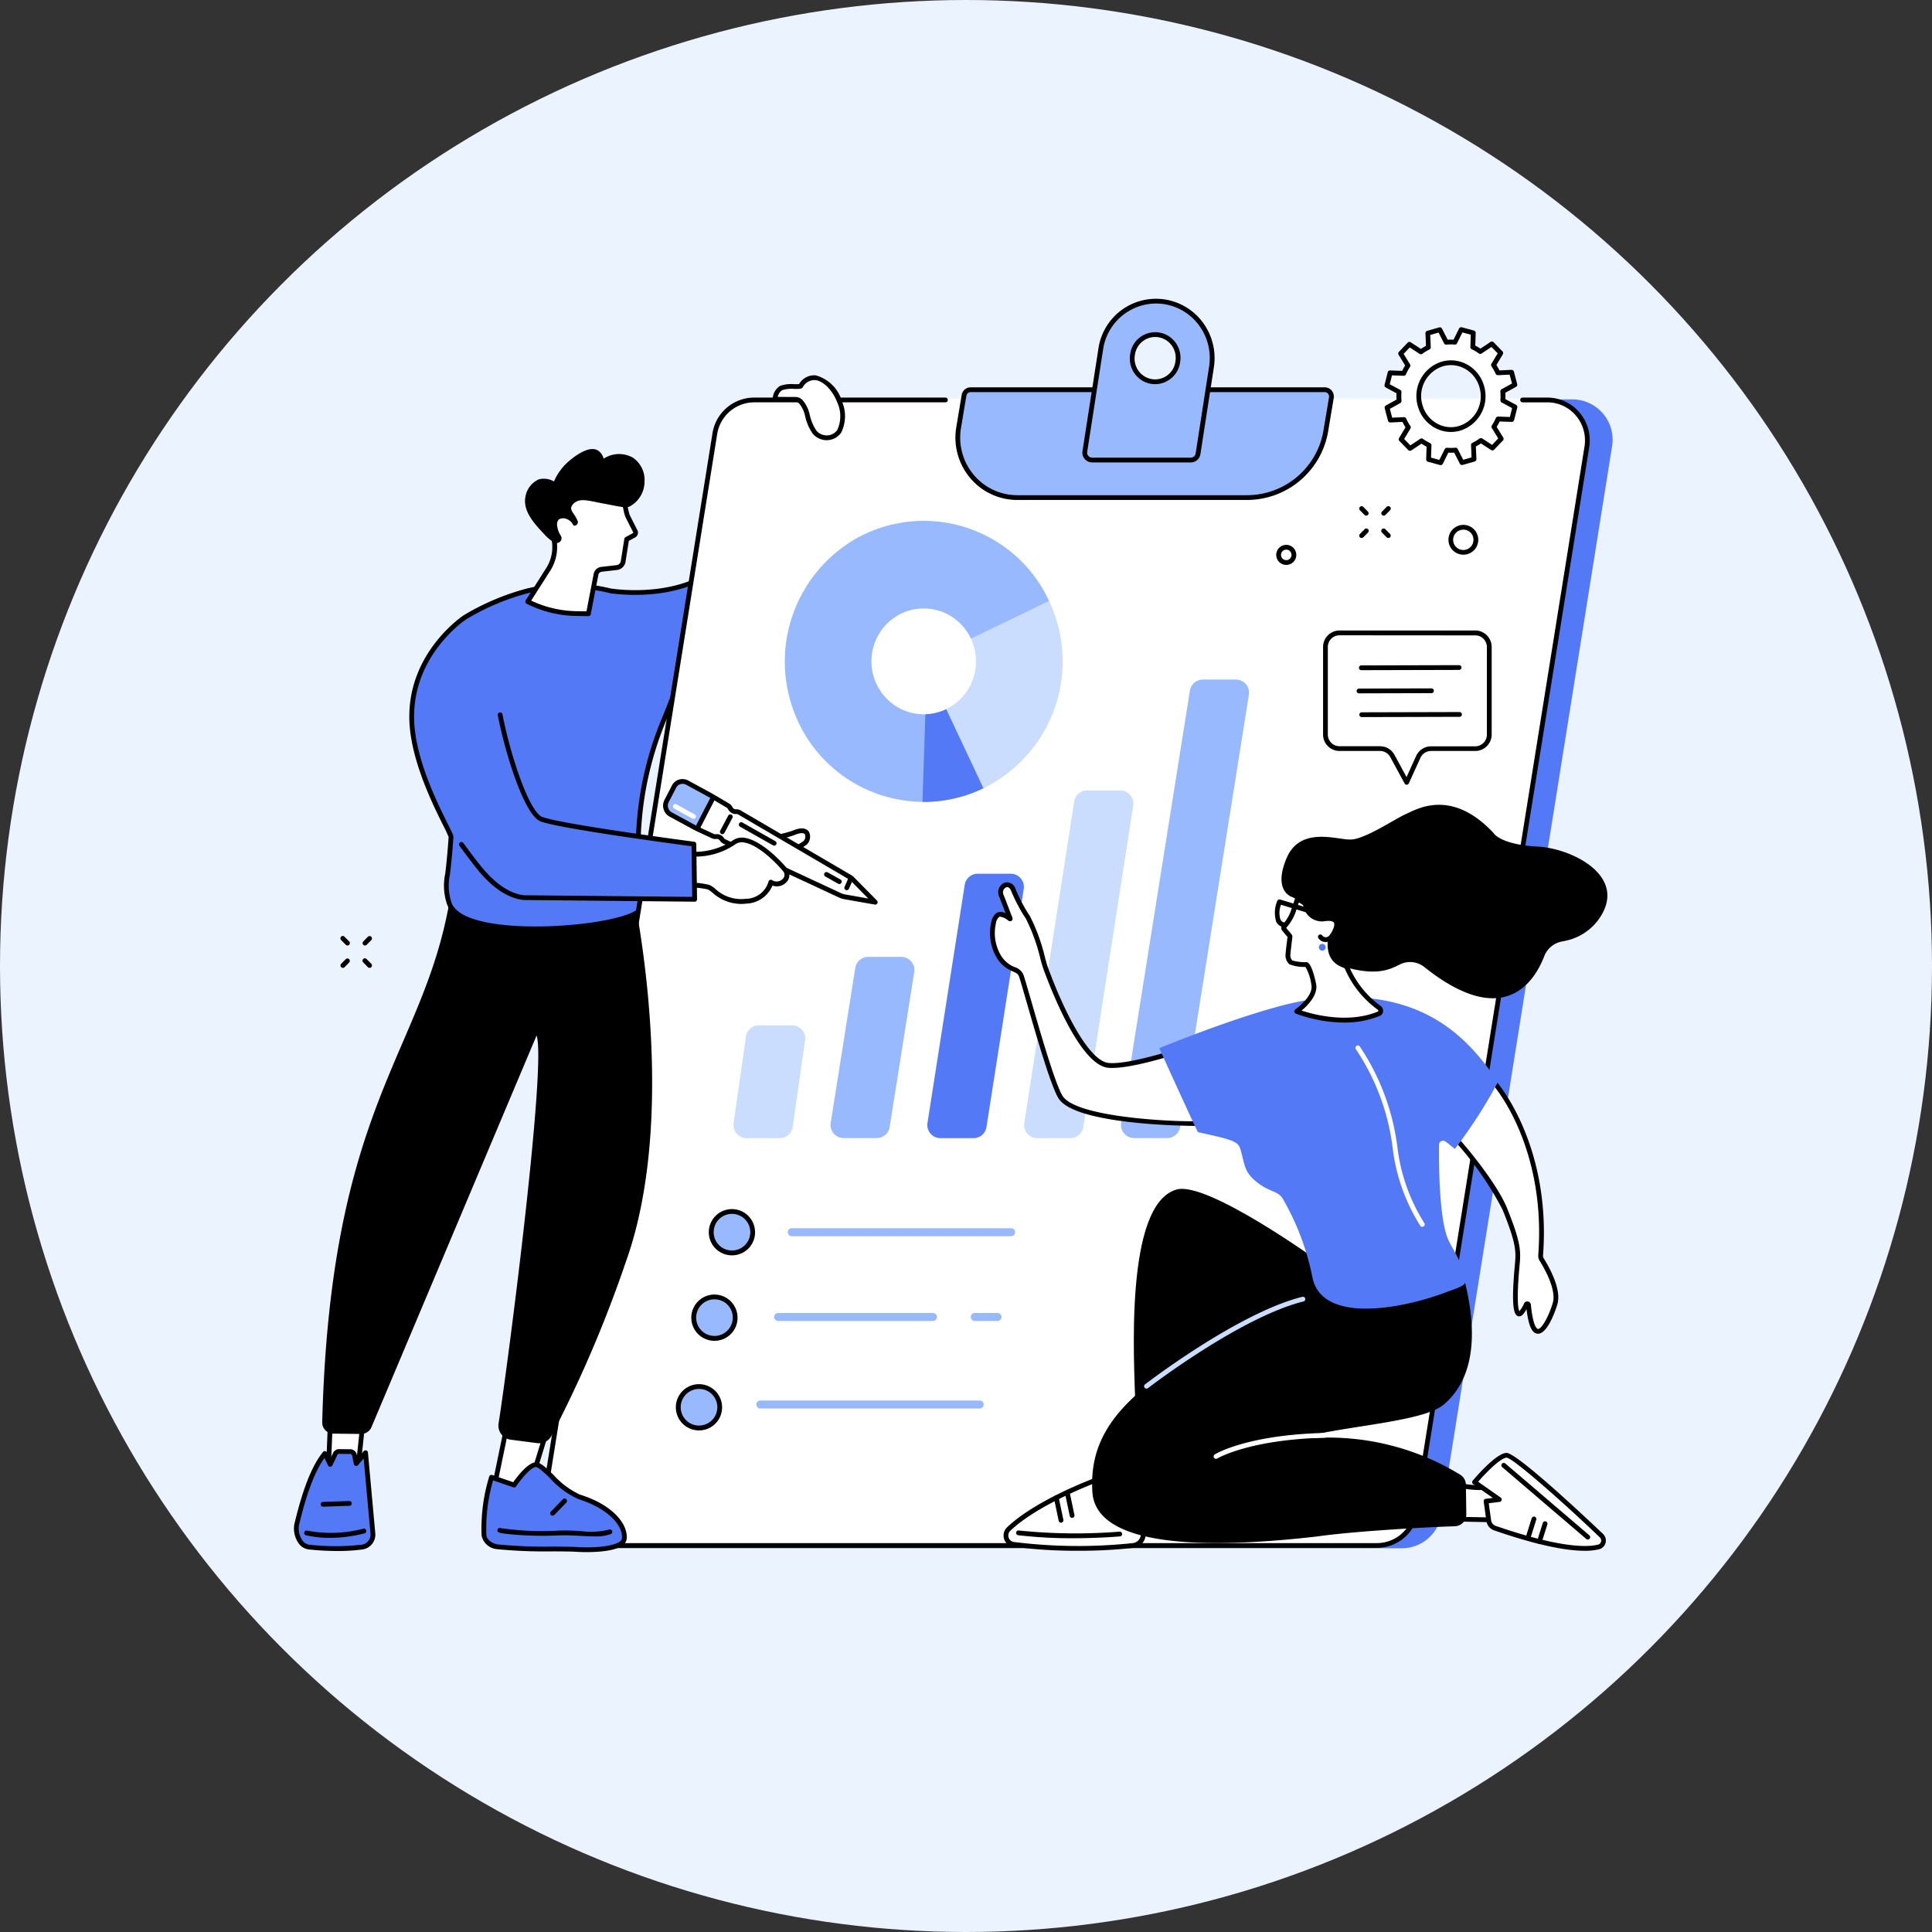 <svg xmlns="http://www.w3.org/2000/svg" width="190" height="190" viewBox="0 0 190 190">
  <rect x="0" y="0" width="190" height="190" fill="#333333" stroke="none"/>
  <g id="Group_1328" data-name="Group 1328" transform="translate(-5934.274 -1986.579)">
    <circle id="Ellipse_69" data-name="Ellipse 69" cx="95" cy="95" r="95" transform="translate(5934.274 1986.579)" fill="#ebf3ff"/>
    <g id="Group_1327" data-name="Group 1327">
      <g id="Group_1304" data-name="Group 1304">
        <g id="Group_1270" data-name="Group 1270">
          <path id="Path_2284" data-name="Path 2284" d="M6015.986,2025.538h-4.4s-1.542,11.205-5.731,15.92c-3.968,4.468-11.4,3.242-11.4,3.242l-.007.024a17.14,17.14,0,0,0-8.383-.022,23.511,23.511,0,0,0-6.032,2.556,12.287,12.287,0,0,0-5.276,10.021c.1,5.1,3.9,11.177,3.865,11.612-.334,4.869-.707,4.7-.2,6.438,1.223,4.213,18.539,2.475,18.847.545.279-1.752-.526-4.68-.122-8.618.637-6.209,1.9-8.419,3.342-12.248,7.952-.651,13.09-5.184,14.689-12.464C6016.831,2035.034,6015.986,2025.538,6015.986,2025.538Z" fill="#5479f7"/>
          <path id="Path_2285" data-name="Path 2285" d="M5986.935,2078.161c-4.173,0-8.14-.717-8.735-2.766a5.717,5.717,0,0,1-.136-2.914c.089-.784.211-1.857.33-3.589a11.466,11.466,0,0,0-.515-1.1c-1.063-2.136-3.273-6.581-3.35-10.506-.129-6.631,5.33-10.189,5.385-10.225a24.038,24.038,0,0,1,6.1-2.584,17.319,17.319,0,0,1,8.4-.005.231.231,0,0,1,.083,0c.073.012,7.348,1.15,11.183-3.166,4.092-4.608,5.658-15.686,5.674-15.8a.235.235,0,0,1,.232-.2h4.4a.235.235,0,0,1,.234.214c.009.1.83,9.619-.809,17.078s-6.874,11.939-14.751,12.634c-.233.618-.462,1.194-.684,1.753a32.744,32.744,0,0,0-2.591,10.3,29.31,29.31,0,0,0,.061,5.656,13.332,13.332,0,0,1,.059,2.975c-.213,1.331-5.4,2-8.112,2.172C5988.582,2078.133,5987.754,2078.161,5986.935,2078.161Zm3.351-33.731a16.77,16.77,0,0,0-4.154.5,23.487,23.487,0,0,0-5.965,2.526c-.054.034-5.292,3.458-5.168,9.82.075,3.819,2.253,8.2,3.3,10.306.457.917.575,1.164.564,1.326-.12,1.752-.243,2.836-.333,3.627a5.265,5.265,0,0,0,.121,2.73c.636,2.188,6.168,2.633,10.713,2.35,4.808-.3,7.591-1.241,7.677-1.777a13.317,13.317,0,0,0-.063-2.862,29.607,29.607,0,0,1-.06-5.743,33.13,33.13,0,0,1,2.621-10.424c.238-.6.484-1.216.734-1.883a.234.234,0,0,1,.2-.151c7.736-.634,12.878-4.995,14.478-12.28,1.488-6.77.928-15.272.817-16.721h-3.976c-.236,1.586-1.832,11.42-5.759,15.841-3.75,4.223-10.583,3.459-11.507,3.333a.225.225,0,0,1-.134,0A15.663,15.663,0,0,0,5990.286,2044.43ZM5978.4,2068.9Z"/>
        </g>
        <g id="Group_1283" data-name="Group 1283">
          <g id="Group_1275" data-name="Group 1275">
            <g id="Group_1271" data-name="Group 1271">
              <path id="Path_2286" data-name="Path 2286" d="M6072.153,2138.842h-78a3.971,3.971,0,0,1-3.881-4.627l16.776-105.011a3.949,3.949,0,0,1,3.881-3.35h78a3.971,3.971,0,0,1,3.881,4.627l-16.776,105.011A3.948,3.948,0,0,1,6072.153,2138.842Z" fill="#5479f7"/>
              <path id="Path_2287" data-name="Path 2287" d="M6069.674,2138.569h-78a3.965,3.965,0,0,1-3.88-4.618l16.775-104.829a3.947,3.947,0,0,1,3.881-3.345h78a3.966,3.966,0,0,1,3.88,4.619l-16.776,104.829A3.946,3.946,0,0,1,6069.674,2138.569Z" fill="#fff"/>
              <path id="Path_2288" data-name="Path 2288" d="M6069.674,2138.8h-78a4.143,4.143,0,0,1-3.155-1.462,4.227,4.227,0,0,1-.957-3.423l16.775-104.7a4.164,4.164,0,0,1,4.113-3.538h18.8a.234.234,0,1,1,0,.469h-18.8a3.7,3.7,0,0,0-3.649,3.143l-16.776,104.7a3.771,3.771,0,0,0,.851,3.045,3.674,3.674,0,0,0,2.8,1.3h78a3.694,3.694,0,0,0,3.648-3.142l16.776-104.7a3.766,3.766,0,0,0-.85-3.044,3.677,3.677,0,0,0-2.8-1.3h-2.44a.234.234,0,1,1,0-.469h2.44a4.142,4.142,0,0,1,3.155,1.461,4.239,4.239,0,0,1,.957,3.424l-16.776,104.7A4.163,4.163,0,0,1,6069.674,2138.8Z"/>
            </g>
            <g id="Group_1274" data-name="Group 1274">
              <g id="Group_1272" data-name="Group 1272">
                <path id="Path_2289" data-name="Path 2289" d="M6056.92,2035.513h-22.611a5.886,5.886,0,0,1-5.757-6.892l.528-3.16a.66.66,0,0,1,.649-.555h34.828a.665.665,0,0,1,.65.778l-.535,3.2A7.889,7.889,0,0,1,6056.92,2035.513Z" fill="#99b9ff"/>
                <path id="Path_2290" data-name="Path 2290" d="M6056.92,2035.747h-22.611a6.039,6.039,0,0,1-4.614-2.147,6.175,6.175,0,0,1-1.375-5.018l.528-3.159a.893.893,0,0,1,.881-.752h34.828a.889.889,0,0,1,.68.316.9.9,0,0,1,.2.735l-.535,3.2A8.1,8.1,0,0,1,6056.92,2035.747Zm-27.191-10.606a.426.426,0,0,0-.418.359l-.528,3.16a5.7,5.7,0,0,0,1.271,4.637,5.569,5.569,0,0,0,4.255,1.981h22.611a7.633,7.633,0,0,0,7.52-6.432l.535-3.2a.435.435,0,0,0-.1-.354.416.416,0,0,0-.321-.15Z"/>
              </g>
              <g id="Group_1273" data-name="Group 1273">
                <path id="Path_2291" data-name="Path 2291" d="M6041.7,2031.822h9.656a.724.724,0,0,0,.737-.608l1.323-8.541a5.575,5.575,0,0,0-5.444-6.479h0a5.534,5.534,0,0,0-5.445,4.712l-1.564,10.067A.73.73,0,0,0,6041.7,2031.822Zm3.95-10.365.011-.064a2.253,2.253,0,1,1,4.442.758l-.01.064a2.263,2.263,0,0,1-2.221,1.909h0A2.278,2.278,0,0,1,6045.649,2021.457Z" fill="#99b9ff"/>
                <path id="Path_2292" data-name="Path 2292" d="M6051.355,2032.056H6041.7a.988.988,0,0,1-.755-.342.963.963,0,0,1-.214-.778l1.564-10.066a5.72,5.72,0,0,1,10.014-2.9,5.889,5.889,0,0,1,1.34,4.743l-1.324,8.54A.955.955,0,0,1,6051.355,2032.056Zm-3.384-15.627a5.278,5.278,0,0,0-5.213,4.514l-1.564,10.066a.488.488,0,0,0,.108.4.519.519,0,0,0,.4.178h9.656a.487.487,0,0,0,.5-.41l1.323-8.54a5.418,5.418,0,0,0-1.232-4.365A5.241,5.241,0,0,0,6047.971,2016.429Zm-.1,7.93a2.47,2.47,0,0,1-1.886-.878,2.539,2.539,0,0,1-.567-2.062l.01-.064a2.476,2.476,0,0,1,4.339-1.228,2.54,2.54,0,0,1,.567,2.062l-.01.064A2.492,2.492,0,0,1,6047.871,2024.359Zm.01-4.64a2.021,2.021,0,0,0-1.989,1.712l-.011.065a2.071,2.071,0,0,0,.462,1.681,2.006,2.006,0,0,0,3.517-1l.01-.064a2.068,2.068,0,0,0-.462-1.682A2,2,0,0,0,6047.881,2019.719Zm-2.232,1.738h0Z"/>
              </g>
            </g>
          </g>
          <g id="Group_1282" data-name="Group 1282">
            <g id="Group_1276" data-name="Group 1276">
              <path id="Path_2293" data-name="Path 2293" d="M6051.294,2054.5l-6.76,42.5a1.291,1.291,0,0,0,1.264,1.5h3.271a1.286,1.286,0,0,0,1.264-1.09l6.761-42.5a1.29,1.29,0,0,0-1.264-1.5h-3.272A1.284,1.284,0,0,0,6051.294,2054.5Z" fill="#99b9ff"/>
              <path id="Path_2294" data-name="Path 2294" d="M6039.913,2065.418l-4.907,31.591a1.291,1.291,0,0,0,1.265,1.5h3.272a1.286,1.286,0,0,0,1.265-1.1l4.909-31.591a1.29,1.29,0,0,0-1.265-1.5h-3.274A1.285,1.285,0,0,0,6039.913,2065.418Z" fill="#caddff"/>
              <path id="Path_2295" data-name="Path 2295" d="M6029.149,2073.6l-3.662,23.409a1.291,1.291,0,0,0,1.265,1.5h3.271a1.287,1.287,0,0,0,1.265-1.093l3.663-23.409a1.29,1.29,0,0,0-1.264-1.5h-3.273A1.285,1.285,0,0,0,6029.149,2073.6Z" fill="#5479f7"/>
              <path id="Path_2296" data-name="Path 2296" d="M6018.384,2081.778,6015.969,2097a1.291,1.291,0,0,0,1.265,1.5h3.27a1.285,1.285,0,0,0,1.264-1.091l2.416-15.227a1.291,1.291,0,0,0-1.264-1.5h-3.272A1.284,1.284,0,0,0,6018.384,2081.778Z" fill="#99b9ff"/>
              <path id="Path_2297" data-name="Path 2297" d="M6007.635,2088.525l-1.214,8.5a1.292,1.292,0,0,0,1.268,1.481h3.277a1.285,1.285,0,0,0,1.267-1.11l1.215-8.5a1.29,1.29,0,0,0-1.268-1.48H6008.9A1.286,1.286,0,0,0,6007.635,2088.525Z" fill="#caddff"/>
            </g>
            <g id="Group_1280" data-name="Group 1280">
              <g id="Group_1277" data-name="Group 1277">
                <ellipse id="Ellipse_70" data-name="Ellipse 70" cx="2.016" cy="2.039" rx="2.016" ry="2.039" transform="translate(6004.263 2105.721)" fill="#99b9ff"/>
                <path id="Path_2298" data-name="Path 2298" d="M6006.278,2110.034a2.274,2.274,0,1,1,2.251-2.273A2.265,2.265,0,0,1,6006.278,2110.034Zm0-4.078a1.8,1.8,0,1,0,1.781,1.8A1.8,1.8,0,0,0,6006.278,2105.956Z"/>
              </g>
              <g id="Group_1278" data-name="Group 1278">
                <ellipse id="Ellipse_71" data-name="Ellipse 71" cx="2.016" cy="2.039" rx="2.016" ry="2.039" transform="translate(6002.541 2114.125)" fill="#99b9ff"/>
                <path id="Path_2299" data-name="Path 2299" d="M6004.556,2118.438a2.274,2.274,0,1,1,2.251-2.274A2.264,2.264,0,0,1,6004.556,2118.438Zm0-4.078a1.8,1.8,0,1,0,1.781,1.8A1.794,1.794,0,0,0,6004.556,2114.36Z"/>
              </g>
              <g id="Group_1279" data-name="Group 1279">
                <ellipse id="Ellipse_72" data-name="Ellipse 72" cx="2.016" cy="2.039" rx="2.016" ry="2.039" transform="translate(6001.021 2122.938)" fill="#99b9ff"/>
                <path id="Path_2300" data-name="Path 2300" d="M6003.037,2127.251a2.274,2.274,0,1,1,2.25-2.274A2.265,2.265,0,0,1,6003.037,2127.251Zm0-4.078a1.8,1.8,0,1,0,1.781,1.8A1.795,1.795,0,0,0,6003.037,2123.173Z"/>
              </g>
              <path id="Path_2301" data-name="Path 2301" d="M6033.731,2108.152h-21.577a.392.392,0,1,1,0-.783h21.577a.392.392,0,0,1,0,.783Z" fill="#99b9ff"/>
              <path id="Path_2302" data-name="Path 2302" d="M6032.38,2116.487h-2.245a.391.391,0,1,1,0-.783h2.245a.391.391,0,1,1,0,.783Z" fill="#99b9ff"/>
              <path id="Path_2303" data-name="Path 2303" d="M6026.032,2116.487H6010.8a.391.391,0,0,1,0-.783h15.229a.391.391,0,1,1,0,.783Z" fill="#99b9ff"/>
              <path id="Path_2304" data-name="Path 2304" d="M6030.624,2125.095h-21.577a.391.391,0,0,1,0-.783h21.577a.391.391,0,1,1,0,.783Z" fill="#99b9ff"/>
            </g>
            <g id="Group_1281" data-name="Group 1281">
              <path id="Path_2305" data-name="Path 2305" d="M6037.449,2045.68a13.894,13.894,0,0,1-6.466,18.42l-6.268-12.494Z" fill="#caddff"/>
              <path id="Path_2306" data-name="Path 2306" d="M6037.449,2045.68a13.592,13.592,0,0,0-18.784-6.248,13.94,13.94,0,0,0-6.154,17.53,13.6,13.6,0,0,0,18.472,7.138l-5.555-11.808a.75.75,0,0,1,.349-.993Z" fill="#99b9ff"/>
              <path id="Path_2307" data-name="Path 2307" d="M6030.983,2064.1l-5.555-11.808-.435,13.149A13.482,13.482,0,0,0,6030.983,2064.1Z" fill="#5479f7"/>
              <ellipse id="Ellipse_73" data-name="Ellipse 73" cx="5.142" cy="5.202" rx="5.142" ry="5.202" transform="translate(6019.974 2046.417)" fill="#fff"/>
            </g>
          </g>
        </g>
        <g id="Group_1292" data-name="Group 1292">
          <g id="Group_1290" data-name="Group 1290">
            <g id="Group_1289" data-name="Group 1289">
              <g id="Group_1284" data-name="Group 1284">
                <path id="Path_2308" data-name="Path 2308" d="M6007.442,2069.274a16.4,16.4,0,0,0,4.834-.774c1.659-.727,1.633.533,1.164.977a10.424,10.424,0,0,1-4.729,1.8Z" fill="#fff"/>
                <path id="Path_2309" data-name="Path 2309" d="M6008.711,2071.511a.234.234,0,0,1-.2-.109l-1.27-2a.234.234,0,0,1,.195-.36,16.3,16.3,0,0,0,4.743-.754c1.069-.468,1.489-.146,1.644.088a1.067,1.067,0,0,1-.224,1.275,10.675,10.675,0,0,1-4.873,1.862Zm-.851-2.016.973,1.535a10.385,10.385,0,0,0,4.445-1.724.619.619,0,0,0,.155-.673c-.121-.184-.529-.152-1.063.082A14.866,14.866,0,0,1,6007.86,2069.5Z"/>
              </g>
              <g id="Group_1287" data-name="Group 1287">
                <g id="Group_1285" data-name="Group 1285">
                  <path id="Path_2310" data-name="Path 2310" d="M6002.811,2068.074l1.574-3.139,1.461.857a.6.6,0,0,1,.2.192l.092.143a.586.586,0,0,0,.528.271h0a.576.576,0,0,1,.327.079l10.863,6.358a1.235,1.235,0,0,1,.245.191l2.244,2.276-2.994-.527a1.836,1.836,0,0,1-.473-.149l-11.363-5.293a.59.59,0,0,1-.241-.205l-.015-.023a.586.586,0,0,0-.515-.258l-.1.005a.577.577,0,0,1-.274-.053Z" fill="#fff"/>
                  <path id="Path_2311" data-name="Path 2311" d="M6020.345,2075.537a.285.285,0,0,1-.041,0l-2.994-.526a2.129,2.129,0,0,1-.531-.168l-11.363-5.293a.817.817,0,0,1-.336-.287l-.016-.022a.349.349,0,0,0-.307-.156l-.1.006a.815.815,0,0,1-.386-.075l-1.556-.726a.233.233,0,0,1-.111-.318l1.574-3.138a.239.239,0,0,1,.144-.12.235.235,0,0,1,.185.023l1.461.856a.842.842,0,0,1,.279.268l.091.143a.349.349,0,0,0,.316.164.811.811,0,0,1,.461.11l10.863,6.358a1.46,1.46,0,0,1,.293.229l2.244,2.276a.235.235,0,0,1-.167.4Zm-15.571-6.926a.824.824,0,0,1,.679.363l.015.022a.362.362,0,0,0,.146.124l11.363,5.293a1.636,1.636,0,0,0,.415.131l2.27.4-1.728-1.752a.941.941,0,0,0-.2-.153l-10.862-6.359a.346.346,0,0,0-.195-.047.819.819,0,0,1-.74-.378l-.092-.143a.346.346,0,0,0-.121-.116l-1.244-.73-1.354,2.7,1.338.623a.336.336,0,0,0,.162.032l.1-.006Z"/>
                </g>
                <path id="Path_2312" data-name="Path 2312" d="M6017.547,2074.123a.244.244,0,0,1-.094-.02.234.234,0,0,1-.121-.309l.414-.949a.235.235,0,1,1,.431.188l-.414.949A.236.236,0,0,1,6017.547,2074.123Z"/>
                <g id="Group_1286" data-name="Group 1286">
                  <path id="Path_2313" data-name="Path 2313" d="M6001.86,2063.549l2.364,1.286a.256.256,0,0,1,.1.342l-1.388,2.685a.248.248,0,0,1-.341.106l-2.36-1.283a.994.994,0,0,1-.417-1.318l.741-1.434A.942.942,0,0,1,6001.86,2063.549Z" fill="#99b9ff"/>
                  <path id="Path_2314" data-name="Path 2314" d="M6002.717,2068.234a.478.478,0,0,1-.231-.06l-2.359-1.283a1.23,1.23,0,0,1-.514-1.631l.741-1.434a1.162,1.162,0,0,1,.694-.58,1.2,1.2,0,0,1,.924.1h0l2.365,1.287a.493.493,0,0,1,.2.656l-1.388,2.685a.487.487,0,0,1-.29.242A.452.452,0,0,1,6002.717,2068.234Zm-1.322-4.57a.717.717,0,0,0-.21.031.688.688,0,0,0-.413.346l-.741,1.434a.756.756,0,0,0,.321,1l2.359,1.284.229.1-.208-.108,1.387-2.685a.02.02,0,0,0-.007-.027l-2.365-1.287h0A.729.729,0,0,0,6001.4,2063.664Z"/>
                </g>
                <path id="Path_2315" data-name="Path 2315" d="M6005.313,2068.617a.231.231,0,0,1-.11-.028.235.235,0,0,1-.1-.317l.783-1.477a.235.235,0,0,1,.415.221l-.783,1.476A.236.236,0,0,1,6005.313,2068.617Z"/>
                <path id="Path_2316" data-name="Path 2316" d="M6010.409,2069.744a.241.241,0,0,1-.115-.03l-3.239-1.834a.235.235,0,0,1,.232-.409l3.238,1.834a.235.235,0,0,1-.116.439Z"/>
                <path id="Path_2317" data-name="Path 2317" d="M6016.82,2073.518a.229.229,0,0,1-.115-.03l-1.265-.71a.235.235,0,0,1,.23-.41l1.265.711a.235.235,0,0,1-.115.439Z"/>
                <path id="Path_2318" data-name="Path 2318" d="M6002.483,2067.115a.232.232,0,0,1-.114-.03l-1.806-1a.235.235,0,0,1,.227-.411l1.807,1a.235.235,0,0,1-.114.441Z" fill="#fff"/>
              </g>
              <g id="Group_1288" data-name="Group 1288">
                <path id="Path_2319" data-name="Path 2319" d="M6001.716,2070.528a6.993,6.993,0,0,0,4.7-1.075c1.612-1.256,4.875,2.34,5.156,2.8.4.646-.477,1.661-1.487,1.086a2.551,2.551,0,0,1-2.446,1.871c-2.18.269-3.109-1.171-3.694-1.386a10.654,10.654,0,0,0-2.26-.227Z" fill="#fff"/>
                <path id="Path_2320" data-name="Path 2320" d="M6007.121,2075.475a4.236,4.236,0,0,1-2.774-1.1,2.324,2.324,0,0,0-.479-.33,9.908,9.908,0,0,0-2.18-.212.235.235,0,0,1-.234-.237l.027-3.066a.237.237,0,0,1,.082-.176.229.229,0,0,1,.186-.054,6.808,6.808,0,0,0,4.527-1.028,1.607,1.607,0,0,1,1.326-.279c1.767.319,3.948,2.77,4.174,3.138a1.01,1.01,0,0,1-.192,1.235,1.264,1.264,0,0,1-1.345.3,2.876,2.876,0,0,1-2.568,1.778A4.395,4.395,0,0,1,6007.121,2075.475Zm-5.2-2.112a9.038,9.038,0,0,1,2.1.237,2.44,2.44,0,0,1,.609.4,3.688,3.688,0,0,0,2.975.971,2.336,2.336,0,0,0,2.244-1.677.234.234,0,0,1,.13-.173.237.237,0,0,1,.218.008.821.821,0,0,0,1.04-.1.553.553,0,0,0,.13-.662c-.185-.3-2.251-2.631-3.857-2.922a1.142,1.142,0,0,0-.954.188,6.951,6.951,0,0,1-4.616,1.15Z"/>
              </g>
            </g>
            <path id="Path_2321" data-name="Path 2321" d="M5982.628,2047.735s-3.848,1.633-5.879,8.283c-1.122,3.67-.916,8.9,4.614,15.861,1.106,1.391,2.659,2.775,4.413,2.975l16.807.165-.074-5.429s-13.034-1.708-14.993-2.451c-1.736-.659-4.249-9.231-4.51-13.436Z" fill="#5479f7"/>
            <path id="Path_2322" data-name="Path 2322" d="M6002.583,2075.254h0l-16.807-.165h-.024c-1.942-.222-3.558-1.788-4.571-3.063-.6-.75-1.172-1.511-1.71-2.26a.235.235,0,1,1,.381-.274c.534.743,1.1,1.5,1.7,2.242.956,1.2,2.467,2.678,4.244,2.887l16.554.162-.068-4.985c-1.717-.227-12.994-1.737-14.845-2.439-1.588-.6-3.45-6.581-4.209-10.432a.235.235,0,1,1,.461-.091c.866,4.4,2.687,9.618,3.915,10.084,1.911.725,14.81,2.422,14.94,2.439a.236.236,0,0,1,.205.229l.074,5.429a.233.233,0,0,1-.235.238Z"/>
          </g>
          <g id="Group_1291" data-name="Group 1291">
            <path id="Path_2323" data-name="Path 2323" d="M6016.871,2026.156a3.366,3.366,0,0,1-.053,2.826,1.536,1.536,0,0,1-2.422.118,5.223,5.223,0,0,1-.787-1.935,2.932,2.932,0,0,0-.535-1.025.737.737,0,0,0-.578-.286l-2-.009a1.373,1.373,0,0,1,.6-1.1c.509-.275,1.827-.048,1.93-.2C6014.175,2022.792,6016.084,2024.087,6016.871,2026.156Z" fill="#fff"/>
            <path id="Path_2324" data-name="Path 2324" d="M6015.579,2029.869a1.818,1.818,0,0,1-1.357-.612,4.8,4.8,0,0,1-.791-1.865l-.047-.161a2.741,2.741,0,0,0-.5-.947.5.5,0,0,0-.394-.2l-2.237-.011.005-.238a1.6,1.6,0,0,1,.72-1.3,3.267,3.267,0,0,1,1.4-.174,4.643,4.643,0,0,0,.478-.008,1.714,1.714,0,0,1,1.647-.859,3.711,3.711,0,0,1,2.579,2.576,3.641,3.641,0,0,1-.078,3.041,1.714,1.714,0,0,1-1.31.751C6015.661,2029.868,6015.62,2029.869,6015.579,2029.869Zm-4.813-4.258,1.731.009a.959.959,0,0,1,.763.377,3.175,3.175,0,0,1,.575,1.1l.047.162a4.6,4.6,0,0,0,.689,1.682,1.353,1.353,0,0,0,1.1.454,1.254,1.254,0,0,0,.954-.547,3.259,3.259,0,0,0,.027-2.61h0c-.475-1.25-1.376-2.186-2.192-2.276a1.3,1.3,0,0,0-1.239.7c-.115.174-.357.17-.84.165a3.114,3.114,0,0,0-1.174.117A.979.979,0,0,0,6010.766,2025.611Z"/>
          </g>
        </g>
        <g id="Group_1301" data-name="Group 1301">
          <g id="Group_1296" data-name="Group 1296">
            <g id="Group_1293" data-name="Group 1293">
              <path id="Path_2325" data-name="Path 2325" d="M5984.156,2126.647l-1.225,5.933,3.207.916,1.773-5.777Z" fill="#fff"/>
              <path id="Path_2326" data-name="Path 2326" d="M5986.138,2133.731a.231.231,0,0,1-.064-.009l-3.207-.916a.234.234,0,0,1-.166-.274l1.225-5.933a.236.236,0,0,1,.3-.178l3.755,1.073a.234.234,0,0,1,.142.113.237.237,0,0,1,.018.181l-1.773,5.777A.235.235,0,0,1,5986.138,2133.731Zm-2.933-1.317,2.776.793,1.636-5.327-3.282-.938Z"/>
            </g>
            <g id="Group_1295" data-name="Group 1295">
              <g id="Group_1294" data-name="Group 1294">
                <path id="Path_2327" data-name="Path 2327" d="M5981.87,2137.58c.037.571.728,1.029,1.288,1.114,1.945.3,6.517.172,7.758.258,1.612.113,4.638-.008,4.756-1.046.143-1.265-1.209-3.111-4.442-4.122-1.672-.523-3.441-3.113-4.224-3.159s-2.168,2-2.168,2l-2.228-.765A17.452,17.452,0,0,0,5981.87,2137.58Z" fill="#5479f7"/>
                <path id="Path_2328" data-name="Path 2328" d="M5991.974,2139.219c-.586,0-1.017-.028-1.074-.032-.422-.03-1.255-.034-2.22-.04a48.812,48.812,0,0,1-5.558-.22,1.7,1.7,0,0,1-1.486-1.332h0a17.481,17.481,0,0,1,.75-5.809.235.235,0,0,1,.3-.149l2.06.708c.39-.554,1.487-2,2.274-1.955.436.026.962.534,1.69,1.238a8.011,8.011,0,0,0,2.59,1.932c3.384,1.058,4.759,3.008,4.6,4.373C5995.779,2139.049,5993.41,2139.219,5991.974,2139.219Zm-9.21-7.058a17.209,17.209,0,0,0-.659,5.4c.027.423.6.822,1.088.9a48.384,48.384,0,0,0,5.49.215c.973.006,1.813.011,2.25.041,2.113.147,4.428-.154,4.5-.838.138-1.216-1.288-2.937-4.278-3.872a8.3,8.3,0,0,1-2.776-2.042c-.529-.512-1.129-1.092-1.392-1.107-.449-.027-1.415,1.093-1.959,1.9a.236.236,0,0,1-.271.091Z"/>
              </g>
              <path id="Path_2329" data-name="Path 2329" d="M5992.77,2137.672c-.428,0-.9-.024-1.391-.05-.732-.039-1.489-.079-2.231-.044a33.971,33.971,0,0,1-4.07-.06c-1.739-.134-1.805-.239-1.853-.315a.238.238,0,0,1-.009-.238.235.235,0,0,1,.312-.1,28.257,28.257,0,0,0,5.6.242c.765-.035,1.533.006,2.276.045a7.415,7.415,0,0,0,2.761-.143.235.235,0,0,1,.185.432A4.108,4.108,0,0,1,5992.77,2137.672Z"/>
              <path id="Path_2330" data-name="Path 2330" d="M5988.62,2135.637a.235.235,0,0,1-.169-.4l1.174-1.212a.235.235,0,1,1,.337.327l-1.173,1.212A.238.238,0,0,1,5988.62,2135.637Z"/>
            </g>
          </g>
          <g id="Group_1300" data-name="Group 1300">
            <g id="Group_1297" data-name="Group 1297">
              <path id="Path_2331" data-name="Path 2331" d="M5966.761,2126.364l-.163,4.138,2.863.7.51-4.807Z" fill="#fff"/>
              <path id="Path_2332" data-name="Path 2332" d="M5969.461,2131.435a.259.259,0,0,1-.056-.006l-2.862-.7a.237.237,0,0,1-.18-.238l.164-4.138a.235.235,0,0,1,.234-.226h0l3.209.03a.235.235,0,0,1,.232.259l-.51,4.807a.233.233,0,0,1-.234.21Zm-2.621-1.115,2.416.589.454-4.283-2.723-.025Z"/>
            </g>
            <g id="Group_1299" data-name="Group 1299">
              <g id="Group_1298" data-name="Group 1298">
                <path id="Path_2333" data-name="Path 2333" d="M5969.9,2138.725a22.535,22.535,0,0,1-5.237,0c-1-.106-1.382-1.5-1.208-2.218.487-2,1.332-5.225,2.77-6.982l.528,1.073.5-1.047a.437.437,0,0,1,.327-.224l1.075.011a.437.437,0,0,1,.483.347l.172.828.918-1.068.716,7.888A1.24,1.24,0,0,1,5969.9,2138.725Z" fill="#5479f7"/>
                <path id="Path_2334" data-name="Path 2334" d="M5967.449,2139.11a26.831,26.831,0,0,1-2.813-.154,1.417,1.417,0,0,1-1.02-.639,2.515,2.515,0,0,1-.391-1.868c.585-2.407,1.434-5.386,2.816-7.075a.235.235,0,0,1,.393.045l.314.638.29-.609a.677.677,0,0,1,.509-.355.179.179,0,0,1,.032,0l1.061.01a.678.678,0,0,1,.725.535l.075.36.606-.706a.236.236,0,0,1,.25-.071.234.234,0,0,1,.162.2l.717,7.889a1.475,1.475,0,0,1-1.244,1.647h0A17.876,17.876,0,0,1,5967.449,2139.11Zm2.449-.385h0Zm-3.719-8.759c-1.353,1.888-2.148,5.156-2.5,6.594a2.07,2.07,0,0,0,.319,1.486.953.953,0,0,0,.685.443,22.675,22.675,0,0,0,5.18,0h0a1.007,1.007,0,0,0,.843-1.131l-.667-7.344-.556.647a.235.235,0,0,1-.408-.106l-.172-.827a.2.2,0,0,0-.223-.162l-.032,0-1.056-.01a.2.2,0,0,0-.138.1l-.493,1.035a.236.236,0,0,1-.21.134h0a.237.237,0,0,1-.211-.131Z"/>
              </g>
              <path id="Path_2335" data-name="Path 2335" d="M5966.708,2137.815a10.5,10.5,0,0,1-2.337-.25.235.235,0,1,1,.106-.458,12.538,12.538,0,0,0,5.51-.185.235.235,0,1,1,.13.451A13.418,13.418,0,0,1,5966.708,2137.815Z"/>
              <path id="Path_2336" data-name="Path 2336" d="M5966.051,2134.752a.235.235,0,0,1-.007-.47l2.58-.086a.235.235,0,1,1,.016.47l-2.581.086Z"/>
            </g>
          </g>
          <path id="Path_2337" data-name="Path 2337" d="M5996.992,2076.8c1.086,6.413,3.06,22.173-1.2,33.962a121.763,121.763,0,0,1-7.293,17.033,1.379,1.379,0,0,1-1.386.708l-2.615-.34a1.4,1.4,0,0,1-1.191-1.609c.954-6.037,4.743-35.419,3.734-38.135l-16.238,38.515a1.1,1.1,0,0,1-1.016.666l-2.743-.031a1.1,1.1,0,0,1-1.082-1.138c.81-31.173,9.855-36.189,12.5-51.093.006-.036.868,1.012.9,1.031,2.654,1.551,3.982,1.431,8.053,1.655,4.4.243,8.494-1.434,9.458-1.389C5996.95,2076.638,5996.98,2076.724,5996.992,2076.8Z"/>
        </g>
        <g id="Group_1303" data-name="Group 1303">
          <g id="Group_1302" data-name="Group 1302">
            <path id="Path_2338" data-name="Path 2338" d="M5992.141,2046.937l.751-3.883a.612.612,0,0,1,.529-.488l1.509-.174a.724.724,0,0,0,.63-.61l.342-2.166.005-.008.717-.391a.3.3,0,0,0,.124-.4l-.755-1.492c-.147-.29-.349-1.929-.671-1.913,0,0-5.431-1.908-7.028.367a2.169,2.169,0,0,0-.184,2.078l.366.867a4.074,4.074,0,0,1-.261,3.808l-2.04,3.211h0a10.892,10.892,0,0,0,4.771,1.179Z" fill="#fff"/>
            <path id="Path_2339" data-name="Path 2339" d="M5992.141,2047.172h0l-1.2-.018a11.215,11.215,0,0,1-4.875-1.2.233.233,0,0,1-.12-.147.24.24,0,0,1,.028-.189l2.041-3.211a3.838,3.838,0,0,0,.242-3.59l-.365-.868a2.409,2.409,0,0,1,.207-2.3c1.631-2.322,6.753-.64,7.265-.465.351.035.492.588.687,1.464a4.663,4.663,0,0,0,.149.576l.755,1.492a.534.534,0,0,1-.22.715l-.62.339-.325,2.057a.96.96,0,0,1-.835.806l-1.51.174a.377.377,0,0,0-.325.3l-.75,3.881A.236.236,0,0,1,5992.141,2047.172Zm-5.628-1.527a10.751,10.751,0,0,0,4.437,1.04l1,.015.713-3.691a.847.847,0,0,1,.733-.677l1.509-.173a.491.491,0,0,0,.425-.413l.342-2.166a.251.251,0,0,1,.126-.178l.716-.392a.067.067,0,0,0,.026-.09l-.755-1.491a3.6,3.6,0,0,1-.188-.687,4.964,4.964,0,0,0-.327-1.1l-.024-.007c-.053-.018-5.281-1.823-6.758.28a1.935,1.935,0,0,0-.159,1.851l.365.868a4.314,4.314,0,0,1-.276,4.022Z"/>
          </g>
          <path id="Path_2340" data-name="Path 2340" d="M5991.087,2037.825c-.279-.7-.715-.961-.633-1.358a.839.839,0,0,1,.372-.476c.58-.425,1.345-.165,2.879.126,1.9.363,2.122.42,2.481.276a2.78,2.78,0,0,0,1.473-2.431,2.652,2.652,0,0,0-1.135-2.369,2.756,2.756,0,0,0-2.887.095,1.33,1.33,0,0,0-.608-.837c-.861-.443-2.144.552-2.593.9a5.64,5.64,0,0,0-1.686,2.176,1.941,1.941,0,0,0-1.5-.2,2.283,2.283,0,0,0-1.306,1.723c-.258,1.4.886,2.629,1.75,3.555a5.317,5.317,0,0,0,1.005.893.529.529,0,0,0,.553.022l.009-.005a.465.465,0,0,0,.168-.647l-.044-.071a2.146,2.146,0,0,1-.312-.883.747.747,0,0,1,.152-.649.866.866,0,0,1,.759-.053,1.151,1.151,0,0,1,.646.574C5990.765,2038.426,5991.21,2038.135,5991.087,2037.825Z"/>
        </g>
      </g>
      <g id="Group_1320" data-name="Group 1320">
        <g id="Group_1312" data-name="Group 1312">
          <g id="Group_1308" data-name="Group 1308">
            <g id="Group_1305" data-name="Group 1305">
              <path id="Path_2341" data-name="Path 2341" d="M6075.513,2132.07s3.473,1.209,5.5.672c0,0,2.522,2.193,2.489,3.353l-8.822-.171Z" fill="#fff"/>
              <path id="Path_2342" data-name="Path 2342" d="M6083.73,2136.334l-9.34-.181.949-4.392.251.087c.034.012,3.429,1.179,5.363.667l.12-.032.094.082c.267.232,2.6,2.3,2.569,3.537Zm-8.761-.639,8.268.16a8.746,8.746,0,0,0-2.287-2.856c-1.777.4-4.434-.361-5.263-.624Z"/>
            </g>
            <g id="Group_1307" data-name="Group 1307">
              <g id="Group_1306" data-name="Group 1306">
                <path id="Path_2343" data-name="Path 2343" d="M6079.295,2132.343s2.176-2.6,3.14-2.646c.812-.038,7.28,5.922,9.338,7.91a.654.654,0,0,1-.279,1.1c-1.21.308-3.982.3-10.2-1.849a.92.92,0,0,1-.609-.742l-.267-1.908,1.306-.164Z" fill="#fff"/>
                <path id="Path_2344" data-name="Path 2344" d="M6090.117,2139.089c-1.658,0-4.4-.449-8.9-2.006a1.149,1.149,0,0,1-.765-.932l-.268-1.907a.234.234,0,0,1,.2-.266l.7-.088-1.929-1.355a.229.229,0,0,1-.1-.161.232.232,0,0,1,.053-.182c.229-.274,2.272-2.681,3.309-2.73h.011c1.149,0,9.419,7.9,9.5,7.976a.9.9,0,0,1,.242.875.862.862,0,0,1-.626.624A5.839,5.839,0,0,1,6090.117,2139.089Zm-9.436-4.675.235,1.672a.682.682,0,0,0,.453.553c6.388,2.208,9.049,2.1,10.067,1.843a.4.4,0,0,0,.288-.29.419.419,0,0,0-.114-.416c-2.829-2.732-8.46-7.786-9.17-7.844-.581.027-1.956,1.393-2.8,2.367l2.216,1.555a.235.235,0,0,1-.106.426Z"/>
              </g>
              <path id="Path_2345" data-name="Path 2345" d="M6085.668,2138.418a.211.211,0,0,1-.07-.011.235.235,0,0,1-.154-.294l.554-1.759a.235.235,0,1,1,.449.141l-.555,1.759A.235.235,0,0,1,6085.668,2138.418Z"/>
              <path id="Path_2346" data-name="Path 2346" d="M6084.58,2137.946a.216.216,0,0,1-.07-.011.234.234,0,0,1-.154-.294l.554-1.759a.235.235,0,0,1,.448.141l-.554,1.759A.235.235,0,0,1,6084.58,2137.946Z"/>
              <path id="Path_2347" data-name="Path 2347" d="M6090.425,2137.983a.233.233,0,0,1-.153-.056l-8.265-7.065a.235.235,0,0,1,.306-.357l8.264,7.065a.235.235,0,0,1-.152.413Z"/>
            </g>
          </g>
          <g id="Group_1310" data-name="Group 1310">
            <g id="Group_1309" data-name="Group 1309">
              <path id="Path_2348" data-name="Path 2348" d="M6046.706,2137.437c-.007-.826-.021-2.135-.046-3.815l-2.462.35-2.038-1.872s-5.848,2.14-8.681,4.844a.88.88,0,0,0,.457,1.509,51.4,51.4,0,0,0,11.785.113A1.119,1.119,0,0,0,6046.706,2137.437Z" fill="#fff"/>
              <path id="Path_2349" data-name="Path 2349" d="M6040.336,2139.086a46.638,46.638,0,0,1-6.435-.4,1.091,1.091,0,0,1-.881-.757,1.121,1.121,0,0,1,.3-1.154c2.835-2.707,8.521-4.806,8.762-4.894a.236.236,0,0,1,.24.047l1.956,1.8,2.352-.335a.233.233,0,0,1,.186.054.237.237,0,0,1,.082.175c.024,1.681.039,2.99.046,3.817a1.352,1.352,0,0,1-1.194,1.364A48.437,48.437,0,0,1,6040.336,2139.086Zm1.771-6.715c-.884.337-5.936,2.328-8.465,4.743a.645.645,0,0,0-.174.673.618.618,0,0,0,.5.434,50.809,50.809,0,0,0,11.722.111.882.882,0,0,0,.777-.892h0c-.007-.782-.02-2-.042-3.547l-2.2.312a.229.229,0,0,1-.192-.059Z"/>
            </g>
            <path id="Path_2350" data-name="Path 2350" d="M6039.777,2137.854a44.862,44.862,0,0,1-5.37-.295.235.235,0,0,1,.058-.467,54.466,54.466,0,0,0,9.914.115.235.235,0,0,1,.042.468C6044.389,2137.678,6042.4,2137.854,6039.777,2137.854Z"/>
            <path id="Path_2351" data-name="Path 2351" d="M6038.619,2136.326a.235.235,0,0,1-.23-.187l-.465-2.223a.235.235,0,1,1,.459-.1l.466,2.224a.235.235,0,0,1-.182.278A.27.27,0,0,1,6038.619,2136.326Z"/>
            <path id="Path_2352" data-name="Path 2352" d="M6039.707,2135.854a.235.235,0,0,1-.229-.187l-.466-2.223a.234.234,0,0,1,.182-.278.236.236,0,0,1,.278.181l.465,2.224a.234.234,0,0,1-.181.278A.2.2,0,0,1,6039.707,2135.854Z"/>
          </g>
          <g id="Group_1311" data-name="Group 1311">
            <path id="Path_2353" data-name="Path 2353" d="M6064.217,2110.815c-.119-.1-11.206-8.115-14.232-7.255-5.174,1.472-4.166,17.031-4.059,21.146.1,4.007,18.912-8.021,19.492-9.076S6066.342,2112.617,6064.217,2110.815Z"/>
            <path id="Path_2354" data-name="Path 2354" d="M6046.1,2123.67l-.051.045c-3.243,2.93-4.578,5.844-4.346,9.594.226,3.666,5.381,6.284,22.067,4.376,3.508-.508,10.544-.913,13.588-1.01a1.162,1.162,0,0,0,1.119-1.185l-.043-2.9a1.172,1.172,0,0,0-.57-.991,24.842,24.842,0,0,0-14.419-3.6c-.26.01-.217-.264.037-.321,4.295-.955,10.927-1.4,12.782-2.974,3.591-3.046,2.924-8.453,2.147-11.751-2.269-9.628-16.436.423-16.534.447h0c-.028.016-1.917,1.125-4.411,2.649Z"/>
            <path id="Path_2355" data-name="Path 2355" d="M6053.864,2130.045a.235.235,0,0,1-.123-.435c.128-.079,3.237-1.931,10.821-2.11h.006a.235.235,0,0,1,.005.47c-7.438.175-10.557,2.022-10.587,2.041A.237.237,0,0,1,6053.864,2130.045Z" fill="#fff"/>
            <path id="Path_2356" data-name="Path 2356" d="M6047.025,2123.143a.235.235,0,0,1-.144-.421c.091-.07,9.137-7.029,15.467-8.609a.235.235,0,0,1,.114.456c-6.235,1.556-15.2,8.455-15.293,8.525A.236.236,0,0,1,6047.025,2123.143Z" fill="#caddff"/>
          </g>
        </g>
        <g id="Group_1316" data-name="Group 1316">
          <g id="Group_1313" data-name="Group 1313">
            <path id="Path_2357" data-name="Path 2357" d="M6080.446,2092.208c1.336,1.181,6.124,7.373,5.342,17.8a.737.737,0,0,0,.11.452c.425.678,1.725,2.911,1.308,4.316-.482,1.624-2.132,5.158-2.613.131a.117.117,0,0,0-.222-.04c-.2.42-.521,1-.734.919-.5-.185-.323-2.833-.189-4.4s.342-2.18-1.2-5.959c-.95-2.328-4.093-6.178-5.282-7.378C6076.967,2098.056,6080.3,2092.08,6080.446,2092.208Z" fill="#fff"/>
            <path id="Path_2358" data-name="Path 2358" d="M6085.53,2117.742l-.056,0c-.548-.053-.883-.8-1.073-2.412-.318.575-.578.781-.845.682-.373-.138-.672-.795-.342-4.636.01-.115.021-.225.03-.332.125-1.335.194-2.07-1.213-5.519a31.688,31.688,0,0,0-5.231-7.3l-.124-.126.086-.154c3.3-5.909,3.5-5.944,3.637-5.967l.111-.019.092.076c1.647,1.456,6.178,7.887,5.42,18a.5.5,0,0,0,.075.309c.545.869,1.767,3.047,1.334,4.507C6087.4,2114.966,6086.56,2117.742,6085.53,2117.742Zm-1.055-3.174a.341.341,0,0,1,.062.006.35.35,0,0,1,.29.314c.217,2.273.645,2.379.693,2.384.35.03,1.06-1.211,1.461-2.56.389-1.313-.883-3.488-1.282-4.124a.968.968,0,0,1-.146-.595c.72-9.593-3.377-15.777-5.1-17.453-.49.7-2.131,3.565-3.2,5.478,1.18,1.234,4.249,4.972,5.209,7.327,1.45,3.555,1.373,4.377,1.246,5.74-.01.1-.02.214-.03.328-.273,3.177-.081,3.935.015,4.115a2.934,2.934,0,0,0,.462-.759A.349.349,0,0,1,6084.475,2114.568Z"/>
          </g>
          <g id="Group_1314" data-name="Group 1314">
            <path id="Path_2359" data-name="Path 2359" d="M6050.176,2089.926s-4.894,1.624-6.906,1.419c-2.832-.288-5.964-9.019-6.182-9.62s-.971-3.814-1.705-4.9a16,16,0,0,1-1.462-2.759c-.167-.4-.482-.557-.754-.467a.777.777,0,0,0-.416,1.059c.278.694.538,1.4.77,1.991.073.187.181.357.024.242-.368-.268-.831-.515-1.133-.343-.568.324-.874,2.494.044,4.018s1.925,1.167,2.231,1.906,2.844,10.337,3.887,12c1.5,2.387,11.978,2.645,13.551,2.6S6050.176,2089.926,6050.176,2089.926Z" fill="#fff"/>
            <path id="Path_2360" data-name="Path 2360" d="M6052.057,2097.307c-1.023,0-12.038-.092-13.682-2.709-.759-1.209-2.217-6.264-3.181-9.609-.358-1.241-.641-2.222-.724-2.423-.09-.218-.263-.3-.587-.452a3.231,3.231,0,0,1-1.629-1.422,4.792,4.792,0,0,1-.489-3.458,1.44,1.44,0,0,1,.531-.886.936.936,0,0,1,.874.047l-.138-.36c-.16-.419-.325-.851-.5-1.286a1.041,1.041,0,0,1,0-.851,1,1,0,0,1,.558-.518.868.868,0,0,1,1.045.6,15.724,15.724,0,0,0,1.44,2.718,18.286,18.286,0,0,1,1.474,4.074c.114.407.2.728.256.873l.011.029c1.535,4.23,4.021,9.239,5.974,9.438s6.76-1.392,6.809-1.408l.194-.065.09.183c.5,1,2.937,6.048,2.249,7.2a.579.579,0,0,1-.5.288Zm-19.412-20.577a.236.236,0,0,0-.117.026,1.027,1.027,0,0,0-.308.6,4.356,4.356,0,0,0,.437,3.1,2.781,2.781,0,0,0,1.42,1.237,1.363,1.363,0,0,1,.827.7c.093.225.351,1.12.742,2.473.9,3.118,2.4,8.336,3.127,9.489,1.332,2.121,10.9,2.561,13.345,2.489a.116.116,0,0,0,.114-.061c.419-.7-1.078-4.317-2.177-6.563-.946.3-4.979,1.552-6.809,1.366-2.728-.277-5.564-7.529-6.369-9.744l-.01-.03c-.059-.161-.146-.474-.268-.907a18.239,18.239,0,0,0-1.41-3.937,16.216,16.216,0,0,1-1.485-2.8c-.107-.256-.293-.39-.463-.334a.537.537,0,0,0-.281.27.588.588,0,0,0,.009.479c.175.437.341.872.5,1.292.093.244.183.48.269.7.016.041.034.081.049.116.057.129.135.3-.02.43-.07.057-.19.1-.363-.028A1.542,1.542,0,0,0,6032.645,2076.73Z"/>
          </g>
          <g id="Group_1315" data-name="Group 1315">
            <path id="Path_2361" data-name="Path 2361" d="M6077.352,2099.568c-.222-.166-.808-.661-.974-.757a.39.39,0,0,0-.582.338c-.025,1.961,0,7.615.985,9.517.414.8.807,1.421,1.109,2.159.525,1.281.581,1.6.447,1.941s-1.232.658-1.68.832c-4.1,1.6-12.22,3.292-13.292-1.286a25.177,25.177,0,0,0-2.926-7.825c-.5-.891-1.51-.616-2.957-2-.84-.8-.848-1.569-1.184-2.763-.236-.842-.432-.99-4.2-1.8-.085-.018-3.817-8.263-3.817-8.263s10.074-4.158,14.962-4.787c10.453-1.345,15.164,3.357,18.344,8.115A47.888,47.888,0,0,1,6077.352,2099.568Z" fill="#5479f7"/>
            <path id="Path_2362" data-name="Path 2362" d="M6074.146,2107.234a.236.236,0,0,1-.2-.114,18.449,18.449,0,0,1-2.719-7.7,22.361,22.361,0,0,0-3.609-9.655.234.234,0,1,1,.378-.277,22.865,22.865,0,0,1,3.7,9.88,17.993,17.993,0,0,0,2.655,7.5.235.235,0,0,1-.2.356Z" fill="#fff"/>
          </g>
        </g>
        <g id="Group_1319" data-name="Group 1319">
          <path id="Path_2363" data-name="Path 2363" d="M6061.33,2074.79s-1.885-.549-.551-3.766c1.343-3.239,4.929-1.851,6.332-1.882s4.356-2.035,5.39-2.49,4.473-2.626,8.657,1.853c0,0,.625,1.135,4.368,1.333,3.256.172,8.681,2.793,6.188,6.824a5.345,5.345,0,0,1-3.095,2.339c-.229.065-.478.124-.746.172a2.321,2.321,0,0,0-1.74,1.462c-.978,2.527-3.99,7.256-11.77,1.058a2.269,2.269,0,0,0-2.046-.416c-.865.247-1.947,1.506-5.795.4-2.472-.709-2.879-3.574-3.367-4.917A3.176,3.176,0,0,0,6061.33,2074.79Z"/>
          <g id="Group_1318" data-name="Group 1318">
            <g id="Group_1317" data-name="Group 1317">
              <path id="Path_2364" data-name="Path 2364" d="M6061.876,2074.97s-.2.588-.29.846a4.513,4.513,0,0,1-1.018,1.871.212.212,0,0,0,0,.279l.522.623a.2.2,0,0,1,.045.155c-.046.344-.211,1.61-.2,1.851a.946.946,0,0,0,.292.627,4.9,4.9,0,0,0,1.519.212s.327.078.728,1.938c.281,1.309-1.672,2.669-1.672,2.669s4.388,1.77,8.081.231a.336.336,0,0,0,.043-.572,9.417,9.417,0,0,1-3.148-3.9.422.422,0,0,0-.233-.249c-.447-.191-1.667-.537-1.449-2.595a.307.307,0,0,1,.056-.147c.258-.359,1.441-2.129-.59-1.881a1.59,1.59,0,0,1-1.864-1.268.593.593,0,0,0-.265-.354Z" fill="#fff"/>
              <path id="Path_2365" data-name="Path 2365" d="M6066.455,2087.141a13.94,13.94,0,0,1-4.747-.883.235.235,0,0,1-.046-.41c.018-.013,1.821-1.287,1.576-2.427a4.765,4.765,0,0,0-.583-1.753,3.9,3.9,0,0,1-1.574-.257,1.174,1.174,0,0,1-.387-.808c-.008-.239.122-1.27.2-1.875l-.512-.611a.445.445,0,0,1,.012-.589,4.085,4.085,0,0,0,.926-1.66c.017-.053.03-.1.042-.131.092-.257.289-.842.29-.842a.235.235,0,0,1,.346-.125l.551.342a.821.821,0,0,1,.368.495,1.358,1.358,0,0,0,1.609,1.093c.681-.084,1.127.044,1.325.378.327.552-.184,1.411-.517,1.874a.075.075,0,0,0-.013.033c-.185,1.751.722,2.117,1.21,2.314.036.015.069.028.1.041a.663.663,0,0,1,.362.385,9.262,9.262,0,0,0,3.068,3.787.591.591,0,0,1,.229.545.531.531,0,0,1-.323.431A9.113,9.113,0,0,1,6066.455,2087.141Zm-4.176-1.178c1.146.378,4.578,1.313,7.508.092a.061.061,0,0,0,.036-.056.123.123,0,0,0-.044-.112,9.729,9.729,0,0,1-3.228-4,.186.186,0,0,0-.1-.113l-.09-.037c-.516-.208-1.723-.7-1.5-2.8a.543.543,0,0,1,.1-.259c.42-.583.623-1.142.494-1.36-.091-.154-.4-.208-.864-.151a1.84,1.84,0,0,1-2.121-1.442.355.355,0,0,0-.16-.213l-.3-.186c-.065.189-.147.428-.2.569-.01.03-.022.068-.036.114a4.546,4.546,0,0,1-1.015,1.822l.51.608a.433.433,0,0,1,.1.337c-.126.956-.2,1.668-.2,1.813a.75.75,0,0,0,.2.446,4.477,4.477,0,0,0,1.381.165.278.278,0,0,1,.052.007c.389.093.705,1.2.9,2.117C6063.931,2084.411,6062.859,2085.477,6062.279,2085.963Zm-1.373-7.223h0Z"/>
            </g>
            <path id="Path_2366" data-name="Path 2366" d="M6064.671,2079.222a.915.915,0,0,1-.138-.011.808.808,0,0,1-.637-.436.235.235,0,0,1,.442-.155.528.528,0,0,0,.353.132.535.535,0,0,0,.412-.3.235.235,0,0,1,.4.251A.963.963,0,0,1,6064.671,2079.222Z"/>
            <path id="Path_2367" data-name="Path 2367" d="M6060.642,2077.785l-.034,0a1.068,1.068,0,0,1-.809-.517,2.922,2.922,0,0,1,.088-2.087.235.235,0,0,1,.286-.138l4.388,1.326a.234.234,0,0,1-.135.449l-4.173-1.26a2.155,2.155,0,0,0-.047,1.475.6.6,0,0,0,.469.287.235.235,0,0,1-.033.467Z"/>
            <path id="Path_2368" data-name="Path 2368" d="M6063.983,2079.663a.336.336,0,1,1,.256.405A.34.34,0,0,1,6063.983,2079.663Z" fill="#5479f7"/>
          </g>
        </g>
      </g>
      <g id="Group_1321" data-name="Group 1321">
        <path id="Path_2369" data-name="Path 2369" d="M6083.254,2024.41l-.324-1.231-1.339.063a5.257,5.257,0,0,0-.431-.768l.709-1.181-.872-.9-1.13.751a5.187,5.187,0,0,0-.742-.44l.046-1.393-1.188-.324-.616,1.236a4.894,4.894,0,0,0-.855.007l-.63-1.231-1.184.337.061,1.393a5.073,5.073,0,0,0-.74.447l-1.136-.737-.863.907.723,1.174a5.351,5.351,0,0,0-.423.772l-1.341-.048-.311,1.234,1.189.641a5.519,5.519,0,0,0,.006.889l-1.184.655.325,1.231,1.339-.064a5.33,5.33,0,0,0,.431.769l-.71,1.18.873.9,1.13-.751a5.165,5.165,0,0,0,.742.439l-.046,1.394,1.188.323.616-1.236a4.894,4.894,0,0,0,.855-.006l.63,1.23,1.184-.337-.061-1.392a4.992,4.992,0,0,0,.739-.447l1.136.737.864-.908-.723-1.174a5.39,5.39,0,0,0,.423-.771l1.341.048.311-1.235-1.189-.64a5.464,5.464,0,0,0-.006-.889Zm-5.452,4.3a3.148,3.148,0,0,1-3.883-2.3,3.3,3.3,0,0,1,2.213-4.036,3.149,3.149,0,0,1,3.883,2.3A3.3,3.3,0,0,1,6077.8,2028.706Z" fill="#fff"/>
        <path id="Path_2370" data-name="Path 2370" d="M6075.95,2032.32a.255.255,0,0,1-.061-.008l-1.188-.324a.235.235,0,0,1-.173-.234l.041-1.243a5.361,5.361,0,0,1-.5-.3l-1,.663a.234.234,0,0,1-.3-.031l-.873-.9a.236.236,0,0,1-.033-.285l.633-1.054a5.93,5.93,0,0,1-.3-.532l-1.183.056a.235.235,0,0,1-.238-.175l-.325-1.23a.236.236,0,0,1,.114-.266l1.052-.582a5.864,5.864,0,0,1-.005-.621l-1.056-.569a.235.235,0,0,1-.117-.264l.311-1.235a.236.236,0,0,1,.237-.177l1.184.043a5.616,5.616,0,0,1,.293-.534l-.645-1.049a.236.236,0,0,1,.03-.285l.863-.907a.235.235,0,0,1,.3-.035l1,.65a5.55,5.55,0,0,1,.5-.3l-.054-1.242a.235.235,0,0,1,.17-.236l1.184-.337a.236.236,0,0,1,.274.119l.558,1.091a5.079,5.079,0,0,1,.578,0l.546-1.1a.234.234,0,0,1,.272-.121l1.188.323a.236.236,0,0,1,.173.235l-.042,1.243a5.427,5.427,0,0,1,.505.3l1-.663a.235.235,0,0,1,.3.032l.873.9a.236.236,0,0,1,.033.285l-.634,1.055a5.564,5.564,0,0,1,.3.531l1.183-.056a.235.235,0,0,1,.238.175l.325,1.231a.236.236,0,0,1-.114.265l-1.052.582a5.5,5.5,0,0,1,0,.621l1.057.57a.235.235,0,0,1,.117.264l-.312,1.234a.237.237,0,0,1-.236.177l-1.184-.042a5.872,5.872,0,0,1-.294.534l.646,1.048a.235.235,0,0,1-.03.285l-.864.908a.235.235,0,0,1-.3.035l-1-.651a5.151,5.151,0,0,1-.5.3l.055,1.242a.235.235,0,0,1-.171.236l-1.184.337a.235.235,0,0,1-.273-.119l-.559-1.091a5.035,5.035,0,0,1-.577.005l-.546,1.1A.236.236,0,0,1,6075.95,2032.32Zm-.946-.736.822.224.531-1.064a.236.236,0,0,1,.229-.129,4.618,4.618,0,0,0,.814-.006.233.233,0,0,1,.231.127l.542,1.059.82-.234-.052-1.207a.236.236,0,0,1,.13-.221,4.8,4.8,0,0,0,.705-.426.234.234,0,0,1,.266-.007l.973.631.6-.635-.628-1.021a.233.233,0,0,1,0-.252,5.223,5.223,0,0,0,.4-.738.24.24,0,0,1,.223-.139l1.15.041.22-.873-1.027-.554a.235.235,0,0,1-.123-.224,5.276,5.276,0,0,0-.006-.851.236.236,0,0,1,.12-.226l1.024-.566-.23-.87-1.149.054a.238.238,0,0,1-.225-.137,5.164,5.164,0,0,0-.411-.734.237.237,0,0,1-.007-.253l.616-1.026-.611-.628-.967.643a.235.235,0,0,1-.267,0,4.846,4.846,0,0,0-.708-.419.237.237,0,0,1-.132-.22l.04-1.207-.823-.224-.53,1.063a.235.235,0,0,1-.229.129,4.726,4.726,0,0,0-.814.006.233.233,0,0,1-.231-.126l-.542-1.059-.821.233.053,1.207a.236.236,0,0,1-.13.221,4.779,4.779,0,0,0-.7.427.235.235,0,0,1-.266.007l-.973-.631-.6.635.628,1.02a.236.236,0,0,1,0,.253,5.127,5.127,0,0,0-.4.738.238.238,0,0,1-.223.139l-1.15-.042-.221.873,1.028.554a.234.234,0,0,1,.123.224,5.231,5.231,0,0,0,.006.852.234.234,0,0,1-.12.225l-1.024.567.229.87,1.15-.054a.234.234,0,0,1,.225.136,5.02,5.02,0,0,0,.411.735.234.234,0,0,1,.007.252l-.616,1.026.611.628.967-.643a.235.235,0,0,1,.266,0,4.9,4.9,0,0,0,.708.42.234.234,0,0,1,.133.219Zm1.959-2.525a3.274,3.274,0,0,1-1.631-.437,3.467,3.467,0,0,1-1.64-2.157,3.542,3.542,0,0,1,2.376-4.322,3.276,3.276,0,0,1,2.534.31,3.474,3.474,0,0,1,1.64,2.157,3.542,3.542,0,0,1-2.376,4.322h0A3.291,3.291,0,0,1,6076.963,2029.059Zm.838-.353h0Zm-.831-6.219a2.847,2.847,0,0,0-.773.108,3.07,3.07,0,0,0-2.051,3.751,3.007,3.007,0,0,0,1.418,1.868,2.8,2.8,0,0,0,2.173.266,3.069,3.069,0,0,0,2.051-3.75,3.011,3.011,0,0,0-1.418-1.869A2.823,2.823,0,0,0,6076.97,2022.487Z"/>
      </g>
      <g id="Group_1324" data-name="Group 1324">
        <g id="Group_1322" data-name="Group 1322">
          <path id="Path_2371" data-name="Path 2371" d="M6068.634,2037.29a.235.235,0,0,1-.167-.07l-.453-.459a.234.234,0,0,1,0-.332.236.236,0,0,1,.333,0l.453.459a.235.235,0,0,1-.167.4Z"/>
          <path id="Path_2372" data-name="Path 2372" d="M6070.807,2039.488a.233.233,0,0,1-.167-.07l-.454-.459a.235.235,0,1,1,.334-.33l.454.459a.235.235,0,0,1-.167.4Z"/>
          <path id="Path_2373" data-name="Path 2373" d="M6068.181,2039.488a.237.237,0,0,1-.166-.068.234.234,0,0,1,0-.332l.453-.459a.235.235,0,1,1,.334.33l-.453.459A.234.234,0,0,1,6068.181,2039.488Z"/>
          <path id="Path_2374" data-name="Path 2374" d="M6070.353,2037.29a.235.235,0,0,1-.167-.4l.454-.459a.235.235,0,1,1,.334.33l-.454.459A.23.23,0,0,1,6070.353,2037.29Z"/>
        </g>
        <g id="Group_1323" data-name="Group 1323">
          <path id="Path_2375" data-name="Path 2375" d="M5968.448,2079.563a.237.237,0,0,1-.167-.07l-.454-.459a.235.235,0,1,1,.334-.33l.454.459a.235.235,0,0,1-.167.4Z"/>
          <path id="Path_2376" data-name="Path 2376" d="M5970.621,2081.761a.237.237,0,0,1-.168-.07l-.453-.459a.235.235,0,1,1,.334-.33l.454.459a.235.235,0,0,1-.167.4Z"/>
          <path id="Path_2377" data-name="Path 2377" d="M5967.994,2081.761a.235.235,0,0,1-.167-.4l.454-.459a.235.235,0,0,1,.334.33l-.454.459A.235.235,0,0,1,5967.994,2081.761Z"/>
          <path id="Path_2378" data-name="Path 2378" d="M5970.167,2079.563a.235.235,0,0,1-.167-.4l.453-.459a.235.235,0,1,1,.335.33l-.454.459A.237.237,0,0,1,5970.167,2079.563Z"/>
        </g>
        <path id="Path_2379" data-name="Path 2379" d="M6078.2,2041.128a1.465,1.465,0,1,1,1.451-1.465A1.459,1.459,0,0,1,6078.2,2041.128Zm0-2.46a1,1,0,1,0,.981.995A.989.989,0,0,0,6078.2,2038.668Z"/>
        <path id="Path_2380" data-name="Path 2380" d="M6060.778,2042.134a.985.985,0,1,1,.977-.985A.982.982,0,0,1,6060.778,2042.134Zm0-1.5a.516.516,0,1,0,.507.516A.513.513,0,0,0,6060.778,2040.633Z"/>
      </g>
      <g id="Group_1326" data-name="Group 1326">
        <g id="Group_1325" data-name="Group 1325">
          <path id="Path_2381" data-name="Path 2381" d="M6079.36,2060.205H6075a1.372,1.372,0,0,0-1.248.809l-1.139,2.507-1.414-2.6a1.371,1.371,0,0,0-1.2-.719h-4a1.382,1.382,0,0,1-1.374-1.39v-8.6a1.382,1.382,0,0,1,1.374-1.39h13.363a1.382,1.382,0,0,1,1.374,1.39v8.6A1.383,1.383,0,0,1,6079.36,2060.205Z" fill="#fff"/>
          <path id="Path_2382" data-name="Path 2382" d="M6072.618,2063.756a.234.234,0,0,1-.206-.123l-1.414-2.6a1.134,1.134,0,0,0-1-.6h-4a1.617,1.617,0,0,1-1.608-1.624v-8.6a1.619,1.619,0,0,1,1.609-1.625h13.363a1.59,1.59,0,0,1,1.139.477,1.624,1.624,0,0,1,.47,1.148v8.6a1.618,1.618,0,0,1-1.608,1.624H6075a1.143,1.143,0,0,0-1.035.672l-1.138,2.506a.235.235,0,0,1-.206.137Zm-6.621-14.7a1.148,1.148,0,0,0-1.139,1.155v8.6a1.149,1.149,0,0,0,1.139,1.155h4a1.608,1.608,0,0,1,1.41.842L6072.6,2063l.944-2.078a1.612,1.612,0,0,1,1.462-.947h4.355a1.148,1.148,0,0,0,1.139-1.154v-8.6a1.161,1.161,0,0,0-.334-.818,1.126,1.126,0,0,0-.805-.337Z"/>
        </g>
        <path id="Path_2383" data-name="Path 2383" d="M6068.153,2052.486a.234.234,0,0,1,0-.469l9.613-.025h0a.235.235,0,0,1,0,.47l-9.613.024Z"/>
        <path id="Path_2384" data-name="Path 2384" d="M6067.926,2054.765a.235.235,0,0,1,0-.47l7.124-.018h0a.234.234,0,1,1,0,.469l-7.124.019Z"/>
        <path id="Path_2385" data-name="Path 2385" d="M6068.193,2057.1a.235.235,0,0,1,0-.47l9.612-.025h0a.235.235,0,0,1,0,.47l-9.613.025Z"/>
      </g>
    </g>
  </g>
</svg>
